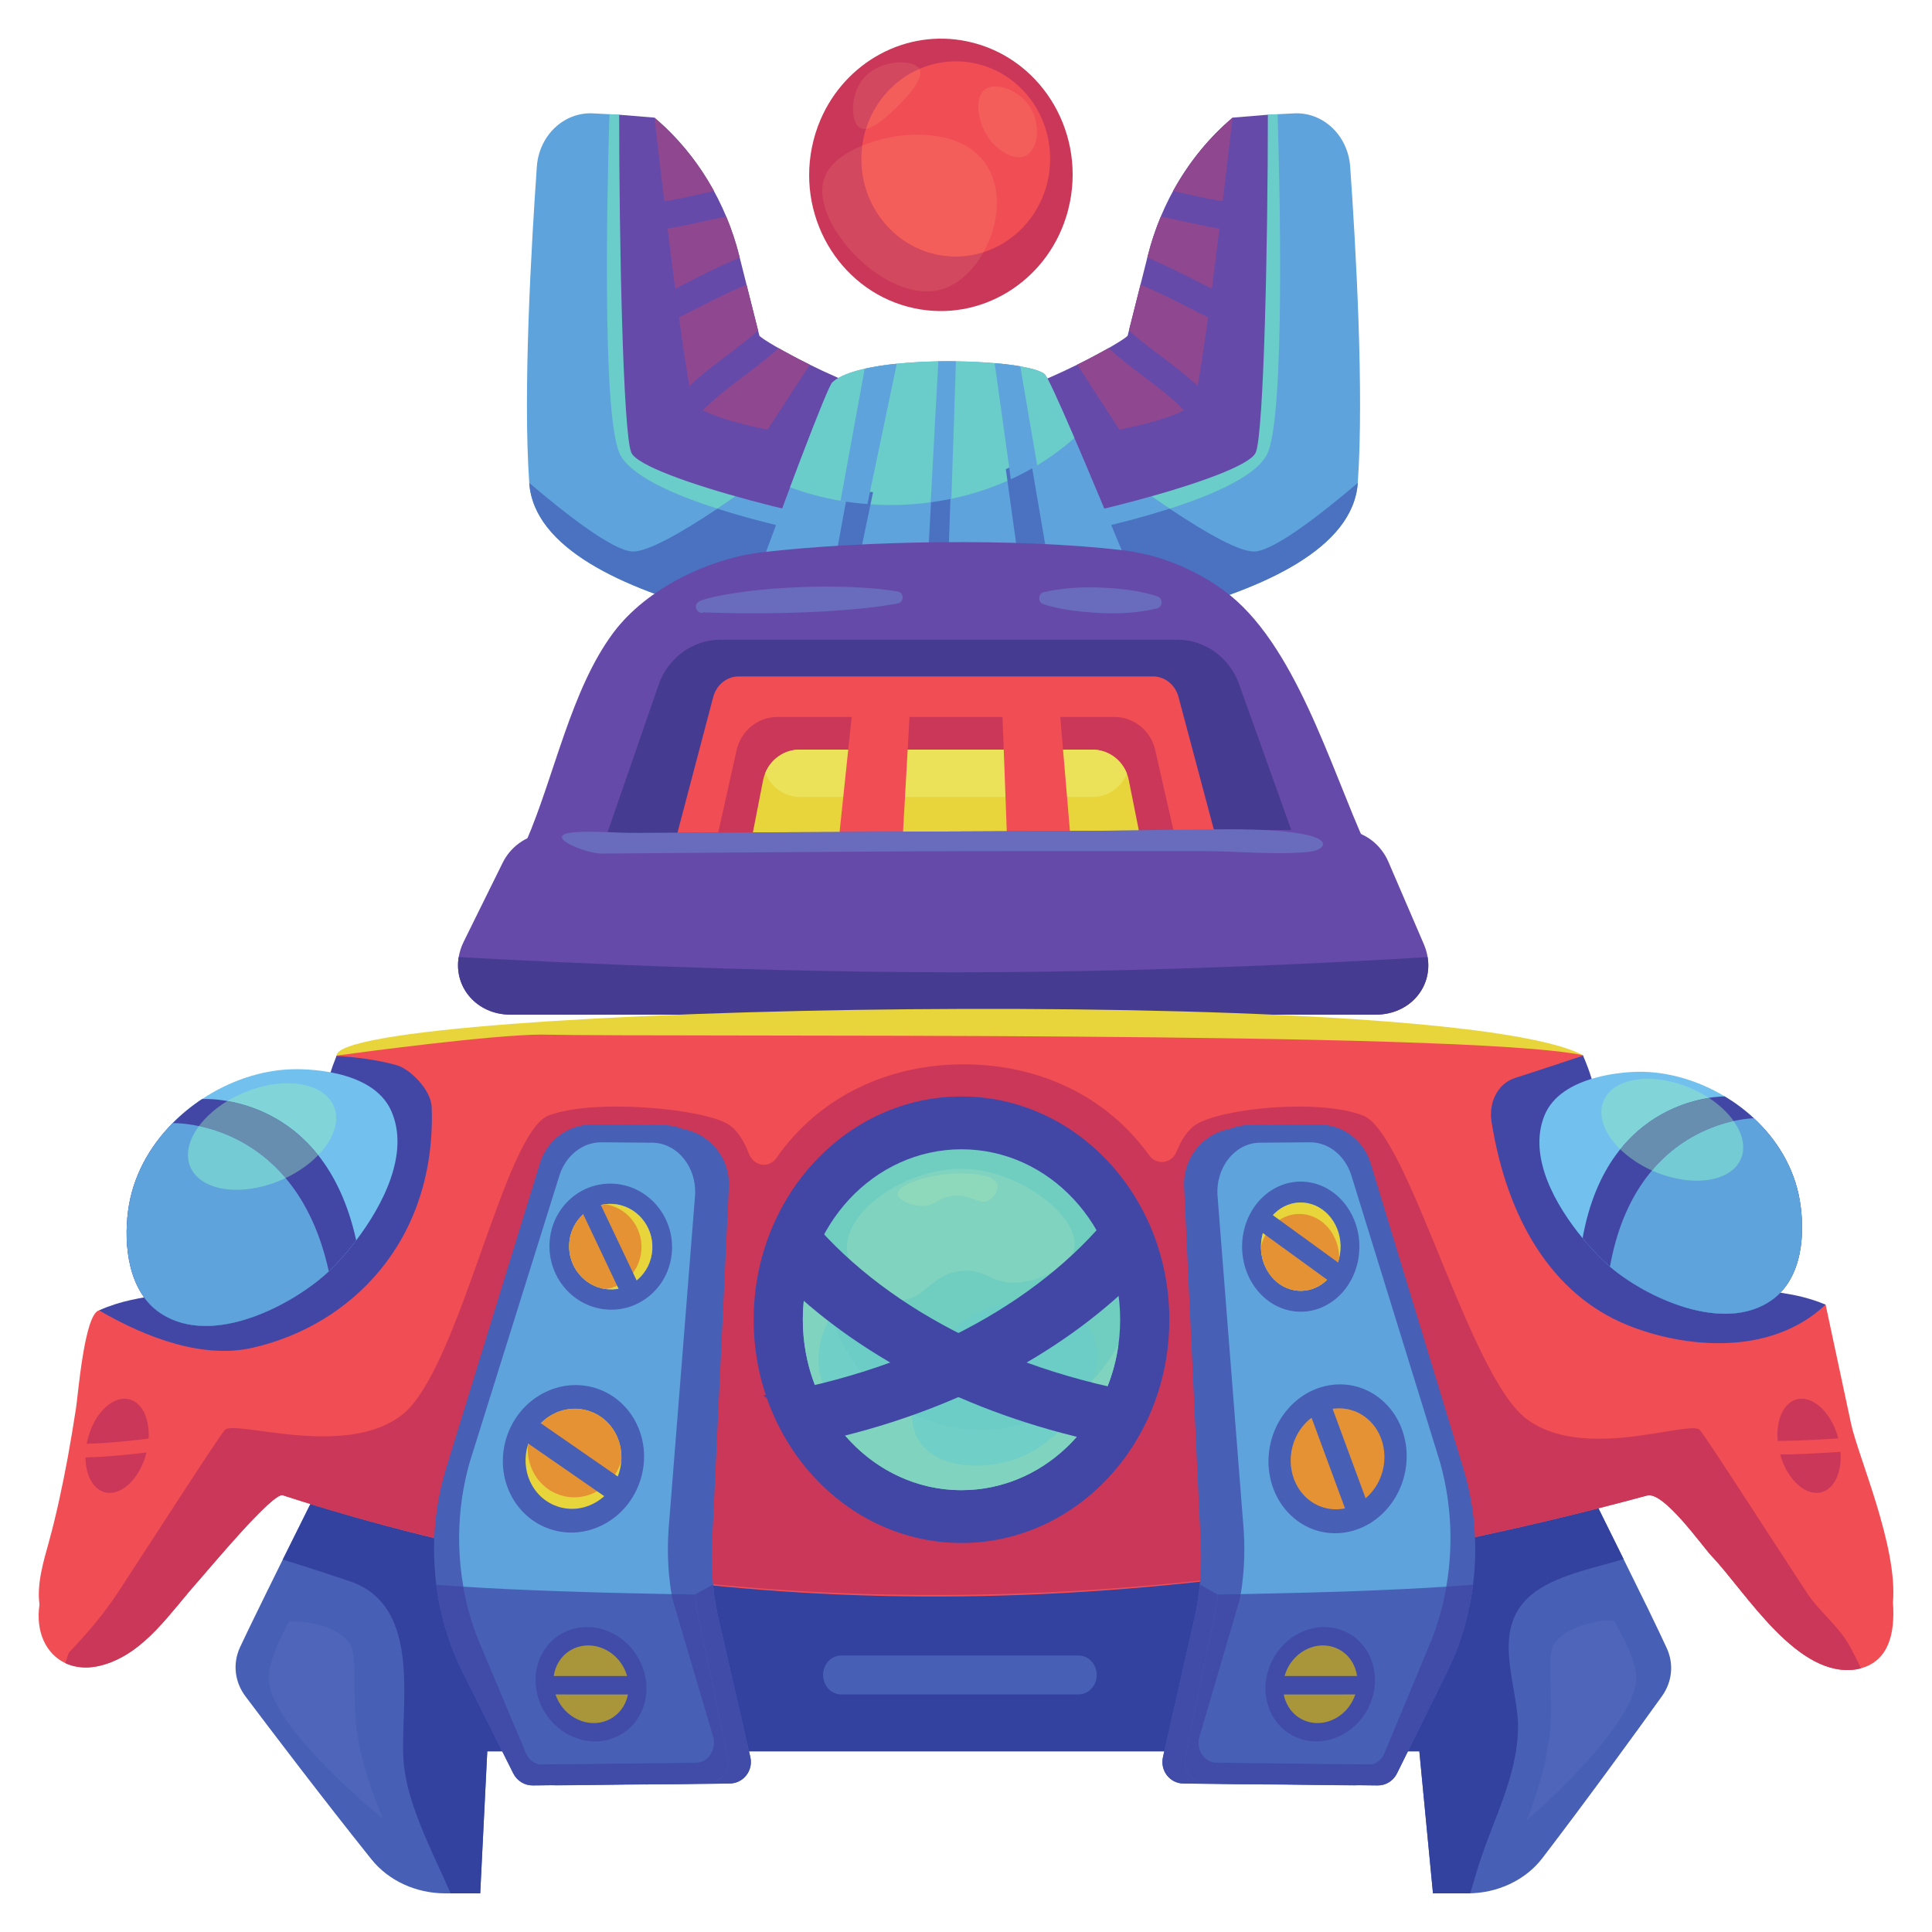 <?xml version="1.0" encoding="UTF-8" standalone="no"?>
<!-- Created with Inkscape (http://www.inkscape.org/) -->

<svg
   width="100"
   height="100"
   viewBox="0 0 100 100"
   version="1.1"
   id="svg809"
   inkscape:version="1.2.1 (9c6d41e410, 2022-07-14)"
   sodipodi:docname="ufo.svg"
   xmlns:inkscape="http://www.inkscape.org/namespaces/inkscape"
   xmlns:sodipodi="http://sodipodi.sourceforge.net/DTD/sodipodi-0.dtd"
   xmlns="http://www.w3.org/2000/svg"
   xmlns:svg="http://www.w3.org/2000/svg">
  <sodipodi:namedview
     id="namedview811"
     pagecolor="#505050"
     bordercolor="#ffffff"
     borderopacity="1"
     inkscape:showpageshadow="0"
     inkscape:pageopacity="0"
     inkscape:pagecheckerboard="1"
     inkscape:deskcolor="#505050"
     inkscape:document-units="mm"
     showgrid="false"
     inkscape:zoom="2.9825758"
     inkscape:cx="1.005842"
     inkscape:cy="77.785116"
     inkscape:window-width="1920"
     inkscape:window-height="1017"
     inkscape:window-x="-8"
     inkscape:window-y="-8"
     inkscape:window-maximized="1"
     inkscape:current-layer="layer1" />
  <defs
     id="defs806" />
  <g
     inkscape:label="Warstwa 1"
     inkscape:groupmode="layer"
     id="layer1">
    <path
       id="path16"
       style="fill:#5fa3dd;fill-opacity:1;fill-rule:nonzero;stroke:none;stroke-width:0.047"
       d="m 50.447,20.651 v 12.699 c 1.215,-0.014 19.348,-1.587 19.83,-8.344 l 0.001,-0.011 C 70.609,20.322 70.175,12.745 69.885,8.624 69.771,7.012 68.485,5.792 66.983,5.868 l -0.856,0.044 -0.502,0.026 c 0,0 -4.436,6.636 -5.166,9.683 -0.251,1.044 -2.024,2.808 -2.024,2.81 -0.071,0.112 -0.781,0.42 -1.773,0.774 -1.873,0.666 -4.747,1.489 -6.215,1.446" />
    <path
       id="path18"
       style="fill:#6acdc9;fill-opacity:1;fill-rule:nonzero;stroke:none;stroke-width:0.047"
       d="m 55.809,22.904 c 1.053,0.81 2.923,2.218 4.731,3.424 2.344,-0.75 4.606,-1.752 5.086,-2.911 0.892,-2.156 0.616,-13.782 0.502,-17.505 l -0.502,0.026 c 0,0 -4.436,6.636 -5.166,9.683 -0.251,1.044 -2.024,2.808 -2.024,2.81 -0.071,0.112 -0.781,0.42 -1.773,0.774 l -0.853,3.698" />
    <path
       id="path20"
       style="fill:#5fa3dd;fill-opacity:1;fill-rule:nonzero;stroke:none;stroke-width:0.047"
       d="m 54.679,27.794 c 0,0 2.992,-0.545 5.86,-1.466 -1.808,-1.206 -3.678,-2.614 -4.731,-3.424 l -1.129,4.89" />
    <path
       id="path22"
       style="fill:#4a72c1;fill-opacity:1;fill-rule:nonzero;stroke:none;stroke-width:0.047"
       d="m 50.447,23.587 v 9.764 c 1.215,-0.014 19.348,-1.587 19.83,-8.344 l 0.001,-0.011 c -1.953,1.662 -4.297,3.473 -5.313,3.548 -0.77,0.056 -2.565,-0.973 -4.427,-2.216 -2.867,0.921 -5.86,1.466 -5.86,1.466 l 1.129,-4.89 c -0.532,-0.409 -0.855,-0.665 -0.855,-0.665 l -4.507,1.348" />
    <path
       id="path24"
       style="fill:#664aa9;fill-opacity:1;fill-rule:nonzero;stroke:none;stroke-width:0.047"
       d="m 50.447,20.652 v 3.947 c 0.199,0.612 0.399,2.784 0.696,2.784 2.577,0 13.305,-2.634 13.856,-3.965 0.421,-1.017 0.625,-10.906 0.625,-17.48 l -1.827,0.151 -0.134,0.117 c -2.068,1.803 -3.556,4.26 -4.252,7.022 -0.524,2.079 -1.044,4.142 -1.044,4.144 -0.091,0.142 -1.202,0.807 -2.609,1.503 -1.787,0.884 -4.054,1.815 -5.311,1.778" />
    <path
       id="path26"
       style="fill:#4f2344;fill-opacity:1;fill-rule:nonzero;stroke:none;stroke-width:0.047"
       d="m 59.384,13.337 v 0 l 0.028,-0.11 c -0.009,0.037 -0.019,0.073 -0.028,0.11 m 0.028,-0.11 c 0.04,-0.16 0.083,-0.32 0.129,-0.478 -0.046,0.158 -0.089,0.318 -0.129,0.478 m 0.131,-0.483 c 9.13e-4,-0.003 0.001,-0.005 0.003,-0.007 -4.5e-4,0.003 -0.001,0.005 -0.003,0.007 m 0.005,-0.017 c 4.62e-4,-9.6e-4 9.13e-4,-0.002 9.13e-4,-0.003 0,9.6e-4 -4.51e-4,0.002 -9.13e-4,0.003" />
    <path
       id="path28"
       style="fill:#8f488f;fill-opacity:1;fill-rule:nonzero;stroke:none;stroke-width:0.047"
       d="m 62.724,14.943 c -1.105,-0.562 -2.203,-1.142 -3.34,-1.606 0.009,-0.037 0.019,-0.073 0.028,-0.11 v 0 0 c 0.04,-0.16 0.083,-0.32 0.129,-0.478 4.5e-4,-0.002 9e-4,-0.004 0.001,-0.005 9.13e-4,-0.003 0.001,-0.005 0.003,-0.007 9e-4,-0.004 0.001,-0.006 0.003,-0.01 4.63e-4,-9.6e-4 9.13e-4,-0.002 9.13e-4,-0.003 0.151,-0.518 0.33,-1.024 0.536,-1.516 1.01,0.193 2.016,0.465 3.032,0.623 -0.131,1.068 -0.263,2.122 -0.392,3.112" />
    <path
       id="path30"
       style="fill:#4f2344;fill-opacity:1;fill-rule:nonzero;stroke:none;stroke-width:0.047"
       d="m 63.608,6.254 c 4.5e-4,-4.877e-4 4.5e-4,-4.877e-4 9.13e-4,-9.6e-4 -4.63e-4,4.867e-4 -4.63e-4,4.867e-4 -9.13e-4,9.6e-4 m 0.013,-0.011 c 9e-4,-9.6e-4 0.001,-0.002 0.003,-0.003 -9e-4,9.6e-4 -0.001,0.002 -0.003,0.003 m 0.014,-0.012 c 9.13e-4,-9.6e-4 0.001,-0.002 0.003,-0.003 -9.13e-4,4.877e-4 -0.001,0.002 -0.003,0.003 m 0.013,-0.012 c 0.001,-9.6e-4 0.003,-0.002 0.004,-0.003 -0.001,9.6e-4 -0.003,0.002 -0.004,0.003" />
    <path
       id="path32"
       style="fill:#8f488f;fill-opacity:1;fill-rule:nonzero;stroke:none;stroke-width:0.047"
       d="m 63.288,10.414 c -0.86,-0.126 -1.714,-0.346 -2.568,-0.529 0.752,-1.375 1.726,-2.607 2.887,-3.631 4.5e-4,-4.877e-4 4.5e-4,-4.877e-4 9.13e-4,-9.6e-4 0.004,-0.003 0.008,-0.007 0.012,-0.01 9e-4,-9.6e-4 0.001,-0.002 0.003,-0.003 0.004,-0.003 0.008,-0.006 0.01,-0.009 9.13e-4,-9.6e-4 0.001,-0.002 0.003,-0.003 0.003,-0.003 0.006,-0.006 0.01,-0.009 0.001,-9.6e-4 0.003,-0.002 0.004,-0.003 0.005,-0.004 0.009,-0.008 0.013,-0.011 l 0.134,-0.117 c -0.154,1.335 -0.328,2.822 -0.509,4.325" />
    <path
       id="path34"
       style="fill:#4f2344;fill-opacity:1;fill-rule:nonzero;stroke:none;stroke-width:0.047"
       d="m 58.562,16.598 c 0.086,-0.34 0.195,-0.773 0.317,-1.259 -0.123,0.486 -0.232,0.919 -0.317,1.259" />
    <path
       id="path36"
       style="fill:#8f488f;fill-opacity:1;fill-rule:nonzero;stroke:none;stroke-width:0.047"
       d="m 61.987,19.976 c -1.106,-1.054 -2.418,-1.848 -3.552,-2.873 0.032,-0.129 0.075,-0.3 0.127,-0.505 0.086,-0.34 0.195,-0.773 0.317,-1.259 0.048,-0.194 0.1,-0.397 0.152,-0.606 1.189,0.492 2.332,1.112 3.495,1.693 -0.205,1.505 -0.392,2.765 -0.54,3.549" />
    <path
       id="path38"
       style="fill:#4f2344;fill-opacity:1;fill-rule:nonzero;stroke:none;stroke-width:0.047"
       d="m 55.758,18.874 c 0.004,-0.002 0.008,-0.004 0.01,-0.005 -0.004,0.002 -0.008,0.004 -0.01,0.005 m 0.51,-0.257 c 0.003,-0.002 0.005,-0.003 0.008,-0.004 -0.003,0.002 -0.005,0.003 -0.008,0.004 m 0.01,-0.005 c 0.004,-0.002 0.008,-0.004 0.012,-0.006 -0.004,0.002 -0.008,0.004 -0.012,0.006 m 0.013,-0.006 c 0.405,-0.209 0.774,-0.409 1.084,-0.587 v 0 c -0.311,0.177 -0.679,0.377 -1.084,0.587" />
    <path
       id="path40"
       style="fill:#8f488f;fill-opacity:1;fill-rule:nonzero;stroke:none;stroke-width:0.047"
       d="m 57.942,22.239 -2.183,-3.365 v 0 c 0.004,-0.002 0.008,-0.004 0.01,-0.005 0.171,-0.085 0.338,-0.169 0.499,-0.252 0.003,-0.002 0.005,-0.003 0.008,-0.004 9.12e-4,-4.87e-4 0.001,-9.6e-4 0.003,-0.002 0.004,-0.002 0.008,-0.004 0.012,-0.006 4.51e-4,-4.88e-4 9.13e-4,-4.88e-4 0.001,-4.88e-4 0.405,-0.209 0.774,-0.409 1.084,-0.586 1.242,1.152 2.72,2.002 3.907,3.213 -0.671,0.368 -1.904,0.712 -3.341,1.007" />
    <path
       id="path42"
       style="fill:#5fa3dd;fill-opacity:1;fill-rule:nonzero;stroke:none;stroke-width:0.047"
       d="m 47.225,20.651 v 12.699 c -1.215,-0.014 -19.348,-1.587 -19.83,-8.344 l -0.001,-0.011 C 27.063,20.322 27.497,12.745 27.787,8.624 27.901,7.012 29.187,5.792 30.689,5.868 l 0.856,0.044 0.502,0.026 c 0,0 4.436,6.636 5.166,9.683 0.251,1.044 2.024,2.808 2.024,2.81 0.071,0.112 0.781,0.42 1.773,0.774 1.873,0.666 4.747,1.489 6.215,1.446" />
    <path
       id="path44"
       style="fill:#6acdc9;fill-opacity:1;fill-rule:nonzero;stroke:none;stroke-width:0.047"
       d="m 41.864,22.904 c -1.053,0.81 -2.923,2.218 -4.731,3.424 C 34.789,25.578 32.527,24.575 32.047,23.417 31.155,21.261 31.431,9.635 31.545,5.912 l 0.502,0.026 c 0,0 4.436,6.636 5.166,9.683 0.251,1.044 2.024,2.808 2.024,2.81 0.071,0.112 0.781,0.42 1.773,0.774 l 0.853,3.698" />
    <path
       id="path46"
       style="fill:#5fa3dd;fill-opacity:1;fill-rule:nonzero;stroke:none;stroke-width:0.047"
       d="m 42.993,27.794 c 0,0 -2.992,-0.545 -5.86,-1.466 1.808,-1.206 3.678,-2.614 4.731,-3.424 l 1.129,4.89" />
    <path
       id="path48"
       style="fill:#4a72c1;fill-opacity:1;fill-rule:nonzero;stroke:none;stroke-width:0.047"
       d="m 47.225,23.587 v 9.764 c -1.215,-0.014 -19.348,-1.587 -19.83,-8.344 l -0.001,-0.011 c 1.953,1.662 4.297,3.473 5.313,3.548 0.77,0.056 2.565,-0.973 4.427,-2.216 2.868,0.921 5.86,1.466 5.86,1.466 l -1.129,-4.89 c 0.532,-0.409 0.855,-0.665 0.855,-0.665 l 4.507,1.348" />
    <path
       id="path50"
       style="fill:#664aa9;fill-opacity:1;fill-rule:nonzero;stroke:none;stroke-width:0.047"
       d="m 47.225,20.652 v 3.947 c -0.199,0.612 -0.4,2.784 -0.697,2.784 -2.577,0 -13.305,-2.634 -13.856,-3.965 C 32.252,22.4 32.048,12.511 32.048,5.938 l 1.827,0.151 0.134,0.117 c 2.068,1.803 3.556,4.26 4.252,7.022 0.524,2.079 1.044,4.142 1.044,4.144 0.091,0.142 1.202,0.807 2.609,1.503 1.787,0.884 4.055,1.815 5.311,1.778" />
    <path
       id="path52"
       style="fill:#4f2344;fill-opacity:1;fill-rule:nonzero;stroke:none;stroke-width:0.047"
       d="m 38.288,13.337 c -0.009,-0.037 -0.019,-0.073 -0.028,-0.11 l 0.028,0.11 v 0 m -0.028,-0.11 C 38.206,13.007 38.145,12.79 38.079,12.573 c 0.065,0.216 0.126,0.434 0.181,0.654 m -0.183,-0.659 c -8.99e-4,-0.002 -0.001,-0.004 -0.003,-0.006 9e-4,0.002 0.001,0.004 0.003,0.006 m -0.005,-0.018 c 0,-4.88e-4 0,-4.88e-4 0,-4.88e-4 0,0 0,0 0,4.88e-4" />
    <path
       id="path54"
       style="fill:#8f488f;fill-opacity:1;fill-rule:nonzero;stroke:none;stroke-width:0.047"
       d="m 34.948,14.943 c -0.128,-0.99 -0.261,-2.044 -0.392,-3.112 1.017,-0.157 2.022,-0.43 3.032,-0.623 0.183,0.436 0.344,0.885 0.484,1.342 0,0 0,0 0,4.88e-4 8.99e-4,0.004 0.003,0.007 0.003,0.011 9e-4,0.002 0.001,0.004 0.003,0.006 4.62e-4,0.002 9.13e-4,0.004 0.001,0.005 0.065,0.216 0.126,0.434 0.181,0.654 v 0 c 0.009,0.037 0.019,0.073 0.028,0.11 -1.137,0.464 -2.235,1.044 -3.34,1.606" />
    <path
       id="path56"
       style="fill:#4f2344;fill-opacity:1;fill-rule:nonzero;stroke:none;stroke-width:0.047"
       d="m 34.092,6.279 c -9.12e-4,-4.867e-4 -9.12e-4,-4.867e-4 -0.001,-0.002 4.5e-4,4.877e-4 9.01e-4,9.6e-4 0.001,0.002 m -0.013,-0.011 c -0.001,-0.002 -0.003,-0.003 -0.005,-0.004 0.001,0.002 0.003,0.003 0.005,0.004 m -0.013,-0.012 c -0.001,-0.002 -0.004,-0.003 -0.005,-0.005 0.001,0.002 0.004,0.003 0.005,0.005 m -0.013,-0.011 c -0.001,-0.002 -0.004,-0.003 -0.006,-0.005 0.001,0.002 0.004,0.003 0.006,0.005 m -0.014,-0.012 c -0.001,-0.002 -0.004,-0.003 -0.005,-0.005 0.001,0.002 0.004,0.003 0.005,0.005 m -0.013,-0.012 c -0.001,-0.002 -0.004,-0.003 -0.005,-0.004 0.001,0.002 0.004,0.003 0.005,0.004" />
    <path
       id="path58"
       style="fill:#8f488f;fill-opacity:1;fill-rule:nonzero;stroke:none;stroke-width:0.047"
       d="M 34.384,10.414 C 34.203,8.911 34.029,7.424 33.875,6.089 l 0.134,0.117 c 0.004,0.003 0.009,0.007 0.013,0.011 0.001,0.002 0.004,0.003 0.005,0.004 0.003,0.003 0.005,0.004 0.008,0.007 0.001,0.002 0.004,0.003 0.005,0.005 0.003,0.003 0.005,0.004 0.008,0.007 0.001,0.002 0.004,0.003 0.006,0.005 0.003,0.002 0.005,0.004 0.008,0.006 0.001,0.002 0.004,0.003 0.005,0.005 0.003,0.003 0.006,0.005 0.009,0.007 0.001,0.002 0.003,0.003 0.005,0.004 0.004,0.003 0.008,0.006 0.012,0.01 4.49e-4,9.6e-4 4.49e-4,9.6e-4 0.001,0.002 1.149,1.019 2.114,2.242 2.86,3.606 -0.853,0.182 -1.708,0.402 -2.568,0.529" />
    <path
       id="path60"
       style="fill:#4f2344;fill-opacity:1;fill-rule:nonzero;stroke:none;stroke-width:0.047"
       d="m 38.97,16.04 c -0.03,-0.119 -0.062,-0.245 -0.094,-0.374 0.033,0.13 0.064,0.255 0.094,0.374" />
    <path
       id="path62"
       style="fill:#8f488f;fill-opacity:1;fill-rule:nonzero;stroke:none;stroke-width:0.047"
       d="m 35.685,19.976 c -0.148,-0.785 -0.335,-2.045 -0.54,-3.549 1.164,-0.581 2.307,-1.201 3.495,-1.693 0.083,0.329 0.162,0.643 0.235,0.932 0.033,0.13 0.064,0.255 0.094,0.374 0.116,0.459 0.209,0.831 0.268,1.063 -1.134,1.024 -2.446,1.819 -3.552,2.873" />
    <path
       id="path64"
       style="fill:#4f2344;fill-opacity:1;fill-rule:nonzero;stroke:none;stroke-width:0.047"
       d="m 41.914,18.874 c -0.003,-0.002 -0.006,-0.004 -0.01,-0.005 0.003,0.002 0.006,0.003 0.01,0.005 m -0.58,-0.293 c -9.13e-4,-9.6e-4 -0.001,-0.002 -0.003,-0.002 9.13e-4,4.88e-4 0.001,9.6e-4 0.003,0.002 m -0.008,-0.004 c -0.384,-0.199 -0.733,-0.389 -1.029,-0.557 0,-4.87e-4 0,-4.87e-4 0,-4.87e-4 0.297,0.169 0.646,0.36 1.029,0.558" />
    <path
       id="path66"
       style="fill:#8f488f;fill-opacity:1;fill-rule:nonzero;stroke:none;stroke-width:0.047"
       d="m 39.73,22.239 c -1.437,-0.295 -2.67,-0.639 -3.341,-1.007 1.187,-1.211 2.665,-2.061 3.907,-3.213 0.297,0.169 0.646,0.359 1.029,0.558 0.001,9.6e-4 0.003,0.002 0.005,0.003 9.13e-4,4.87e-4 0.001,9.6e-4 0.003,0.002 0.183,0.095 0.374,0.191 0.57,0.288 0.003,0.002 0.006,0.003 0.01,0.005 v 0 l -2.183,3.365" />
    <path
       id="path68"
       style="fill:#475fb5;fill-opacity:1;fill-rule:nonzero;stroke:none;stroke-width:0.047"
       d="m 86.268,85.302 c 0.38,0.82 0.287,1.752 -0.249,2.498 -1.284,1.786 -3.826,5.294 -6.183,8.373 C 78.961,97.317 77.513,98 75.962,98 H 74.171 L 73.612,92.184 73.466,90.647 H 42.258 c -0.595,0 -17.037,0 -17.037,0 L 25.14,92.271 24.855,98 h -1.807 c -1.512,0 -2.932,-0.653 -3.817,-1.755 -2.478,-3.093 -5.166,-6.634 -6.523,-8.437 -0.567,-0.754 -0.673,-1.709 -0.283,-2.549 0.107,-0.23 0.228,-0.485 0.36,-0.758 0.078,-0.166 0.165,-0.337 0.251,-0.52 0.53,-1.088 1.063,-2.174 1.6,-3.258 0.974,-1.973 1.961,-3.939 2.958,-5.902 1.934,-3.824 3.898,-7.637 5.861,-11.452 0.494,-0.962 3.994,-9.504 4.963,-9.504 0.188,0 41.844,0 41.844,0 3.738,6.88 7.357,13.951 10.852,20.951 0.984,1.968 1.958,3.932 2.922,5.884 0.386,0.784 0.77,1.566 1.154,2.345 0.037,0.075 0.073,0.147 0.11,0.22 0.026,0.058 0.052,0.113 0.078,0.166 0.354,0.726 0.654,1.362 0.89,1.871" />
    <path
       id="path70"
       style="fill:#33419f;fill-opacity:1;fill-rule:nonzero;stroke:none;stroke-width:0.047"
       d="M 81.115,74.816 55.043,75.961 H 43.555 l -25.96,-1.139 c -0.997,1.963 -1.984,3.929 -2.957,5.902 1.167,0.359 2.325,0.734 3.478,1.126 3.877,1.318 2.528,6.744 2.783,9.431 0.205,2.161 1.437,4.47 2.427,6.72 h 1.53 c 0.169,-3.41 0.365,-7.342 0.365,-7.353 0.047,0 16.442,0 17.036,0 l 0.321,-4.8e-4 13.44,4.8e-4 h 17.447 l 0.039,0.411 0.108,1.126 L 74.171,98 h 1.929 c 0.114,-0.386 0.229,-0.771 0.343,-1.157 0.724,-2.441 2.08,-4.782 2.129,-7.352 0.043,-2.233 -1.477,-5.109 0.669,-6.925 1.219,-1.031 3.261,-1.395 4.797,-1.866 -0.964,-1.952 -1.937,-3.916 -2.922,-5.884" />
    <path
       id="path72"
       style="fill:#4f65b9;fill-opacity:1;fill-rule:nonzero;stroke:none;stroke-width:0.047"
       d="m 19.836,94.149 c 0,0 -5.928,-4.756 -5.927,-7.307 1.81e-4,-1.086 1.055,-2.917 1.055,-2.917 0,0 2.168,-0.118 3.128,1.123 0.46,0.594 0.096,2.704 0.408,4.742 0.34,2.221 1.336,4.358 1.336,4.358" />
    <path
       id="path74"
       style="fill:#4f65b9;fill-opacity:1;fill-rule:nonzero;stroke:none;stroke-width:0.047"
       d="m 79.014,94.229 c 0,0 5.762,-4.918 5.673,-7.467 -0.038,-1.085 -1.155,-2.886 -1.155,-2.886 0,0 -2.171,-0.058 -3.089,1.21 -0.439,0.606 -0.003,2.705 -0.244,4.751 -0.263,2.23 -1.185,4.393 -1.185,4.393" />
    <path
       id="path76"
       style="fill:#cb3759;fill-opacity:1;fill-rule:nonzero;stroke:none;stroke-width:0.047"
       d="m 55.38,10.46 c -0.054,0.269 -0.121,0.533 -0.204,0.79 -1.065,3.356 -4.419,5.431 -7.848,4.707 -3.688,-0.778 -6.064,-4.503 -5.306,-8.317 0.102,-0.51 0.254,-0.997 0.452,-1.455 1.275,-2.961 4.406,-4.716 7.6,-4.041 3.689,0.778 6.064,4.501 5.306,8.316" />
    <path
       id="path78"
       style="fill:#f14d54;fill-opacity:1;fill-rule:nonzero;stroke:none;stroke-width:0.047"
       d="m 54.355,8.129 c 0.048,2.788 -2.1,5.094 -4.798,5.148 -1.341,0.027 -2.567,-0.507 -3.464,-1.397 -0.909,-0.895 -1.484,-2.154 -1.508,-3.556 -0.019,-1.058 0.279,-2.044 0.802,-2.866 0.857,-1.347 2.321,-2.249 3.996,-2.282 2.698,-0.054 4.924,2.164 4.972,4.953" />
    <path
       id="path80"
       style="fill:#5fa3dd;fill-opacity:1;fill-rule:nonzero;stroke:none;stroke-width:0.047"
       d="m 60.136,33.497 c 0,0 -2.018,0.025 -4.84,0.051 -0.557,0.006 -1.145,0.011 -1.756,0.02 -1.435,0.011 -2.994,0.022 -4.556,0.034 -0.408,0 -0.817,0.003 -1.223,0.006 -1.552,0.008 -3.074,0.011 -4.443,0.011 -0.422,0 -0.83,0 -1.22,-0.003 -2.262,-0.008 -3.917,-0.037 -4.265,-0.099 0.234,-0.641 0.462,-1.265 0.687,-1.878 0.888,-2.425 1.695,-4.607 2.374,-6.419 0.201,-0.535 0.392,-1.037 0.57,-1.504 0.899,-2.353 1.485,-3.798 1.621,-3.929 0.323,-0.302 0.917,-0.532 1.671,-0.701 0.496,-0.114 1.058,-0.199 1.661,-0.259 0.687,-0.071 1.419,-0.111 2.151,-0.125 0.305,-0.006 0.61,-0.006 0.912,0 0.706,0.008 1.387,0.043 2.002,0.094 0.493,0.043 0.941,0.097 1.326,0.165 0.626,0.109 1.079,0.245 1.262,0.402 0.127,0.108 0.684,1.316 1.541,3.305 0.173,0.396 0.356,0.826 0.549,1.282 0.822,1.932 1.841,4.376 2.984,7.141 0.321,0.78 0.653,1.584 0.992,2.407" />
    <path
       id="path82"
       style="fill:#6acdc9;fill-opacity:1;fill-rule:nonzero;stroke:none;stroke-width:0.047"
       d="m 55.612,22.668 c -0.589,0.524 -1.233,1 -1.928,1.419 -0.435,0.262 -0.891,0.504 -1.363,0.721 -0.96,0.439 -1.992,0.781 -3.077,1.009 -0.353,0.074 -0.708,0.134 -1.072,0.182 -0.673,0.092 -1.366,0.14 -2.069,0.14 -0.406,0 -0.809,-0.017 -1.207,-0.048 -0.472,-0.034 -0.936,-0.094 -1.39,-0.171 -0.91,-0.157 -1.782,-0.39 -2.612,-0.698 0.201,-0.535 0.392,-1.037 0.57,-1.504 0.899,-2.353 1.485,-3.798 1.621,-3.929 0.323,-0.302 0.917,-0.532 1.671,-0.701 0.496,-0.114 1.058,-0.199 1.661,-0.259 0.687,-0.071 1.419,-0.111 2.151,-0.125 0.305,-0.006 0.61,-0.006 0.912,0 0.706,0.008 1.387,0.043 2.002,0.094 0.493,0.043 0.941,0.097 1.326,0.165 0.626,0.109 1.079,0.245 1.262,0.402 0.127,0.108 0.684,1.316 1.541,3.305" />
    <path
       id="path84"
       style="fill:#f35e5b;fill-opacity:1;fill-rule:nonzero;stroke:none;stroke-width:0.047"
       d="m 52.735,8.139 c -0.509,0 -1.069,-0.41 -1.385,-0.767 -0.708,-0.8 -0.978,-2.234 -0.396,-2.721 0.149,-0.125 0.349,-0.183 0.572,-0.183 0.648,0 1.496,0.49 1.884,1.24 0.429,0.829 0.339,2.053 -0.336,2.36 -0.107,0.049 -0.222,0.071 -0.339,0.071" />
    <path
       id="path86"
       style="fill:#d2495f;fill-opacity:1;fill-rule:nonzero;stroke:none;stroke-width:0.047"
       d="m 47.971,15.082 c -2.719,0 -5.879,-3.61 -5.354,-5.699 0.236,-0.938 1.201,-1.515 2.013,-1.846 -0.034,0.257 -0.05,0.52 -0.045,0.787 0.024,1.402 0.599,2.661 1.508,3.556 0.875,0.869 2.064,1.398 3.367,1.398 0.032,0 0.064,-4.87e-4 0.097,-9.6e-4 0.469,-0.009 0.921,-0.087 1.349,-0.223 -0.484,0.865 -1.181,1.56 -1.961,1.855 -0.313,0.118 -0.64,0.173 -0.974,0.173" />
    <path
       id="path88"
       style="fill:#f35e5b;fill-opacity:1;fill-rule:nonzero;stroke:none;stroke-width:0.047"
       d="m 49.46,13.278 c -1.303,0 -2.492,-0.529 -3.367,-1.398 -0.909,-0.895 -1.484,-2.154 -1.508,-3.556 -0.005,-0.267 0.01,-0.53 0.045,-0.787 0.502,-0.205 0.945,-0.315 1.12,-0.359 0.462,-0.115 1.083,-0.208 1.75,-0.208 1.336,0 2.854,0.373 3.628,1.686 0.767,1.3 0.53,3.054 -0.223,4.398 -0.427,0.136 -0.879,0.214 -1.349,0.223 -0.032,4.87e-4 -0.064,9.6e-4 -0.097,9.6e-4" />
    <path
       id="path90"
       style="fill:#d2495f;fill-opacity:1;fill-rule:nonzero;stroke:none;stroke-width:0.047"
       d="m 44.733,6.671 c -0.077,0 -0.148,-0.016 -0.213,-0.052 -0.49,-0.269 -0.521,-1.638 0.097,-2.465 0.487,-0.653 1.346,-0.926 2.022,-0.926 0.454,0 0.826,0.123 0.949,0.337 -0.905,0.392 -1.671,1.056 -2.202,1.892 -0.236,0.371 -0.426,0.777 -0.562,1.207 -0.031,0.004 -0.062,0.007 -0.092,0.007" />
    <path
       id="path92"
       style="fill:#f35e5b;fill-opacity:1;fill-rule:nonzero;stroke:none;stroke-width:0.047"
       d="m 44.825,6.665 c 0.136,-0.43 0.326,-0.835 0.562,-1.207 0.532,-0.836 1.298,-1.5 2.202,-1.892 0.001,0.003 0.004,0.006 0.005,0.01 0.294,0.552 -0.996,1.793 -1.237,2.025 -0.356,0.342 -1.03,0.99 -1.533,1.064" />
    <path
       id="path94"
       style="fill:#4a72c1;fill-opacity:1;fill-rule:nonzero;stroke:none;stroke-width:0.047"
       d="m 45.191,25.472 -1.46,6.969 c -0.39,0 -0.768,0 -1.129,-0.003 l 1.303,-7.124 c 0.42,0.071 0.849,0.127 1.286,0.158" />
    <path
       id="path96"
       style="fill:#5fa3dd;fill-opacity:1;fill-rule:nonzero;stroke:none;stroke-width:0.047"
       d="m 46.417,18.827 -1.52,7.263 c -0.472,-0.034 -0.936,-0.094 -1.39,-0.171 l 1.249,-6.833 c 0.496,-0.114 1.058,-0.199 1.661,-0.259" />
    <path
       id="path98"
       style="fill:#4a72c1;fill-opacity:1;fill-rule:nonzero;stroke:none;stroke-width:0.047"
       d="m 49.213,25.218 -0.24,7.206 c -0.378,0 -0.756,0.003 -1.131,0.006 l 0.38,-7.043 c 0.336,-0.044 0.665,-0.1 0.991,-0.169" />
    <path
       id="path100"
       style="fill:#5fa3dd;fill-opacity:1;fill-rule:nonzero;stroke:none;stroke-width:0.047"
       d="m 49.48,18.701 -0.236,7.115 c -0.353,0.074 -0.708,0.134 -1.072,0.182 l 0.395,-7.296 c 0.305,-0.006 0.61,-0.006 0.912,0" />
    <path
       id="path102"
       style="fill:#4a72c1;fill-opacity:1;fill-rule:nonzero;stroke:none;stroke-width:0.047"
       d="m 54.814,32.375 c -0.515,0.006 -1.06,0.01 -1.625,0.018 l -1.129,-8.108 c 0.437,-0.2 0.859,-0.424 1.262,-0.667 l 1.492,8.756" />
    <path
       id="path104"
       style="fill:#5fa3dd;fill-opacity:1;fill-rule:nonzero;stroke:none;stroke-width:0.047"
       d="m 53.684,24.086 c -0.435,0.262 -0.891,0.504 -1.363,0.721 l -0.838,-6.012 c 0.493,0.043 0.941,0.097 1.326,0.165 l 0.875,5.126" />
    <path
       id="path106"
       style="fill:#664aa9;fill-opacity:1;fill-rule:nonzero;stroke:none;stroke-width:0.047"
       d="M 70.719,43.794 27.229,43.558 c 1.471,-3.392 2.318,-7.859 4.516,-10.807 1.731,-2.322 5.004,-3.86 7.722,-4.17 5.331,-0.608 13.179,-0.737 18.597,-0.107 1.89,0.219 3.717,0.945 5.289,2.093 3.667,2.68 5.482,9.09 7.366,13.226" />
    <path
       id="path108"
       style="fill:#453c92;fill-opacity:1;fill-rule:nonzero;stroke:none;stroke-width:0.047"
       d="M 34.095,35.427 30.713,45.199 67.765,45.56 64.128,35.39 C 63.645,34.039 62.358,33.113 60.982,33.113 H 37.257 c -1.39,0 -2.688,0.945 -3.162,2.313" />
    <path
       id="path110"
       style="fill:#f14d54;fill-opacity:1;fill-rule:nonzero;stroke:none;stroke-width:0.047"
       d="m 36.915,36.081 c -0.79,2.992 -1.626,6.167 -2.497,9.479 H 63.526 C 62.646,42.248 61.8,39.072 61,36.077 60.832,35.446 60.295,35.012 59.685,35.012 H 38.232 c -0.612,0 -1.15,0.436 -1.317,1.069" />
    <path
       id="path112"
       style="fill:#cb3759;fill-opacity:1;fill-rule:nonzero;stroke:none;stroke-width:0.047"
       d="M 61.323,45.56 H 36.623 c 0.507,-2.282 1.01,-4.534 1.502,-6.726 0.226,-1.01 1.103,-1.724 2.114,-1.724 h 17.444 c 1.009,0 1.884,0.711 2.113,1.717 0.499,2.197 1.011,4.451 1.527,6.733" />
    <path
       id="path114"
       style="fill:#e8d53b;fill-opacity:1;fill-rule:nonzero;stroke:none;stroke-width:0.047"
       d="M 59.357,45.035 H 38.589 c 0.299,-1.542 0.604,-3.101 0.908,-4.651 0.027,-0.134 0.066,-0.261 0.117,-0.382 0.295,-0.717 0.987,-1.202 1.772,-1.202 h 15.153 c 0.8,0 1.507,0.503 1.791,1.247 0.042,0.105 0.074,0.216 0.096,0.332 0.312,1.553 0.623,3.111 0.93,4.656" />
    <path
       id="path116"
       style="fill:#ebe25a;fill-opacity:1;fill-rule:nonzero;stroke:none;stroke-width:0.047"
       d="m 56.559,41.249 h -15.153 c -0.8,0 -1.507,-0.504 -1.792,-1.247 0.295,-0.717 0.987,-1.202 1.772,-1.202 h 15.153 c 0.8,0 1.507,0.503 1.791,1.247 -0.297,0.717 -0.986,1.202 -1.772,1.202" />
    <path
       id="path118"
       style="fill:#f14d54;fill-opacity:1;fill-rule:nonzero;stroke:none;stroke-width:0.047"
       d="m 47.142,35.927 -0.482,8.575 h -3.355 l 0.902,-8.575 h 2.935" />
    <path
       id="path120"
       style="fill:#f14d54;fill-opacity:1;fill-rule:nonzero;stroke:none;stroke-width:0.047"
       d="m 55.533,44.827 h -3.355 l -0.333,-8.9 h 2.935 l 0.753,8.9" />
    <path
       id="path122"
       style="fill:#664aa9;fill-opacity:1;fill-rule:nonzero;stroke:none;stroke-width:0.047"
       d="M 71.214,52.518 H 26.423 c -1.733,0 -2.943,-1.408 -2.68,-2.982 0.044,-0.269 0.13,-0.538 0.265,-0.809 l 2.005,-4.061 c 0.196,-0.4 0.481,-0.74 0.822,-0.997 0.452,-0.34 1.001,-0.532 1.581,-0.535 l 40.958,-0.188 c 0.609,-0.003 1.183,0.203 1.649,0.567 0.358,0.282 0.653,0.657 0.842,1.099 l 1.829,4.25 c 0.098,0.224 0.162,0.451 0.199,0.672 0.268,1.592 -0.952,2.982 -2.678,2.982" />
    <path
       id="path124"
       style="fill:#696bbc;fill-opacity:1;fill-rule:nonzero;stroke:none;stroke-width:0.047"
       d="m 67.775,44.09 c -1.814,0.179 -3.667,-0.036 -5.511,-0.036 -3.298,0 -6.597,0 -9.895,0 -7.072,0 -14.145,0.077 -21.217,0.127 -0.886,0.007 -3.319,-1.009 -1.269,-1.115 1.024,-0.053 2.045,0.051 3.068,0.046 7.403,-0.034 14.806,-0.068 22.209,-0.101 2.826,0 5.652,-0.088 8.478,-0.088 5.995,0 5.128,1.068 4.137,1.166" />
    <path
       id="path126"
       style="fill:#453c92;fill-opacity:1;fill-rule:nonzero;stroke:none;stroke-width:0.047"
       d="M 71.213,52.519 H 26.422 c -1.733,0 -2.943,-1.408 -2.68,-2.984 0,0 13.267,0.791 25.767,0.791 12.5,0 24.382,-0.791 24.382,-0.791 0.268,1.593 -0.952,2.984 -2.678,2.984" />
    <path
       id="path128"
       style="fill:#e8d53b;fill-opacity:1;fill-rule:nonzero;stroke:none;stroke-width:0.047"
       d="M 81.81,59.454 H 18.049 c -0.046,-2.046 -0.76,-3.87 -0.631,-4.817 0.077,-2.645 57.521,-3.748 64.521,-0.018 0,0 -0.243,2.355 -0.129,4.835" />
    <path
       id="path130"
       style="fill:#f14d54;fill-opacity:1;fill-rule:nonzero;stroke:none;stroke-width:0.047"
       d="m 96.325,86.35 c -0.061,0.018 -0.123,0.032 -0.187,0.046 -3.097,0.546 -5.766,-3.989 -7.555,-5.867 -0.523,-0.563 -2.478,-3.351 -3.328,-3.121 -3.484,0.944 -6.967,1.772 -10.449,2.475 -0.715,0.145 -1.428,0.282 -2.142,0.414 -0.85,0.16 -1.702,0.312 -2.553,0.455 -0.434,0.074 -0.865,0.144 -1.299,0.213 -11.254,1.796 -22.48,2.213 -33.599,0.915 -2.027,-0.238 -4.052,-0.53 -6.071,-0.884 -4.86,-0.849 -9.697,-2.04 -14.506,-3.601 -0.513,-0.166 -3.826,3.828 -4.364,4.433 -1.463,1.635 -2.768,3.717 -4.916,4.342 -0.518,0.153 -1.003,0.176 -1.436,0.088 l -0.008,-9.6e-4 C 3.725,86.22 3.548,86.16 3.383,86.082 2.403,85.623 1.832,84.498 2.044,83.049 1.898,81.99 2.245,80.837 2.523,79.837 2.926,78.376 3.229,76.924 3.507,75.442 3.658,74.604 3.799,73.76 3.931,72.91 4.04,72.246 4.362,68.027 5.126,67.825 6.761,68.51 18.37,67.253 18.048,59.456 c -0.044,-2.047 -0.757,-3.871 -0.631,-4.817 1.183,-0.166 8.118,-1.086 10.597,-1.088 7.01,0.146 47.794,-0.232 53.927,1.07 -0.185,1.16 -0.575,9 1.485,10.201 2.208,1.625 5.109,2.252 5.109,2.252 l 5.959,0.455 c 0.302,1.417 1.019,4.778 1.316,6.157 0.364,1.703 2.42,6.346 2.169,9.247 0.121,1.67 -0.248,3.026 -1.653,3.418" />
    <path
       id="path132"
       style="fill:#cb3759;fill-opacity:1;fill-rule:nonzero;stroke:none;stroke-width:0.047"
       d="m 96.325,86.35 c -0.061,0.018 -0.123,0.032 -0.187,0.046 -3.097,0.546 -5.766,-3.989 -7.555,-5.867 -0.523,-0.563 -2.478,-3.351 -3.328,-3.121 -23.099,6.263 -47.633,7.448 -70.619,-0.014 -0.513,-0.166 -3.826,3.828 -4.364,4.433 -1.463,1.635 -2.768,3.717 -4.916,4.342 -0.518,0.153 -1.003,0.176 -1.436,0.088 l -0.002,-0.025 -0.007,0.023 c -0.188,-0.037 -0.365,-0.097 -0.531,-0.174 0.108,-0.338 0.177,-0.531 0.195,-0.551 0.885,-0.926 1.799,-1.991 2.505,-3.068 1.997,-3.042 5.081,-7.86 5.548,-8.439 0.177,-0.219 1.105,-0.055 2.352,0.109 2.045,0.268 4.949,0.537 6.807,-0.881 2.992,-2.283 5.278,-14.631 7.611,-15.515 2.335,-0.887 7.991,-0.359 9.299,0.461 0.485,0.304 0.823,0.889 1.057,1.505 0.251,0.66 1.041,0.799 1.436,0.232 2.168,-3.117 5.7,-4.844 9.692,-4.844 3.926,0 7.408,1.662 9.587,4.695 0.398,0.554 1.173,0.457 1.436,-0.192 0.231,-0.575 0.559,-1.111 1.013,-1.396 1.311,-0.82 6.292,-1.348 8.627,-0.461 2.339,0.884 5.461,13.408 8.447,15.691 1.841,1.405 4.647,1.088 6.641,0.771 1.246,-0.198 2.176,-0.397 2.356,-0.174 0.465,0.579 3.551,5.397 5.548,8.439 0.633,0.959 1.655,1.722 2.217,2.762 0.202,0.371 0.392,0.748 0.569,1.126" />
    <path
       id="path134"
       style="fill:#4247a5;fill-opacity:1;fill-rule:nonzero;stroke:none;stroke-width:0.047"
       d="m 22.345,57.319 c 0.23,6.926 -4.18,11.286 -9.278,12.443 -2.536,0.576 -5.436,-0.482 -7.942,-1.938 0.6,-0.264 1.134,-0.422 1.63,-0.532 2.29,-0.52 3.817,-0.072 7.639,-4.566 3.214,-5.357 1.932,-4.73 2.68,-7.119 0.084,-0.274 0.196,-0.586 0.343,-0.949 0,0 1.675,0.061 3.157,0.489 0.584,0.169 1.738,1.207 1.77,2.173" />
    <path
       id="path136"
       style="fill:#4247a5;fill-opacity:1;fill-rule:nonzero;stroke:none;stroke-width:0.047"
       d="m 78.421,55.794 c 1.488,-0.475 3.519,-1.155 3.519,-1.155 1.511,3.528 -0.516,2.113 3.182,7.997 4.757,5.364 5.977,3.489 9.372,4.891 -2.911,2.746 -7.425,2.209 -10.258,1.06 -3.901,-1.583 -6.232,-5.488 -7.034,-10.524 -0.159,-0.998 0.317,-1.98 1.22,-2.269" />
    <path
       id="path138"
       style="fill:#72c0ed;fill-opacity:1;fill-rule:nonzero;stroke:none;stroke-width:0.047"
       d="m 81.916,64.088 c 0.538,0.652 1.058,1.167 1.416,1.474 1.776,1.53 5.852,3.526 8.382,1.723 1.602,-1.142 1.724,-3.484 1.442,-5.15 -0.287,-1.686 -1.175,-3.14 -2.377,-4.255 -0.46,-0.428 -0.966,-0.805 -1.501,-1.127 h -0.003 c -1.394,-0.842 -2.991,-1.302 -4.502,-1.278 -0.469,0.008 -3.968,0.115 -4.834,2.268 -0.868,2.155 0.608,4.687 1.976,6.345" />
    <path
       id="path140"
       style="fill:#4247a5;fill-opacity:1;fill-rule:nonzero;stroke:none;stroke-width:0.047"
       d="m 81.916,64.088 c 0.538,0.652 1.058,1.167 1.416,1.474 1.776,1.53 5.852,3.526 8.382,1.723 1.602,-1.142 1.724,-3.484 1.442,-5.15 -0.287,-1.686 -1.175,-3.14 -2.377,-4.255 -0.46,-0.428 -0.966,-0.805 -1.501,-1.127 h -0.003 c 0,0 -6.019,-0.136 -7.36,7.334" />
    <path
       id="path142"
       style="fill:#5fa3dd;fill-opacity:1;fill-rule:nonzero;stroke:none;stroke-width:0.047"
       d="m 83.332,65.562 c 1.776,1.53 5.852,3.526 8.382,1.723 1.602,-1.142 1.724,-3.484 1.442,-5.15 -0.287,-1.686 -1.175,-3.14 -2.377,-4.255 l -0.003,4.83e-4 c 0,0 -6.079,0.066 -7.445,7.681" />
    <path
       id="path144"
       style="fill:#4247a5;fill-opacity:1;fill-rule:nonzero;stroke:none;stroke-width:0.047"
       d="m 60.524,68.309 c 0,-6.382 -4.816,-11.556 -10.757,-11.556 -5.941,0 -10.757,5.173 -10.757,11.556 0,6.382 4.816,11.556 10.757,11.556 5.941,0 10.757,-5.174 10.757,-11.556" />
    <path
       id="path146"
       style="fill:#70cec1;fill-opacity:1;fill-rule:nonzero;stroke:none;stroke-width:0.047"
       d="m 57.979,68.309 c 0,-4.872 -3.677,-8.822 -8.212,-8.822 -4.536,0 -8.212,3.95 -8.212,8.822 0,4.872 3.677,8.822 8.212,8.822 4.535,0 8.212,-3.95 8.212,-8.822" />
    <path
       id="path148"
       style="fill:#678daf;fill-opacity:1;fill-rule:nonzero;stroke:none;stroke-width:0.047"
       d="m 43.733,74.293 c -1.352,-1.572 -2.179,-3.675 -2.179,-5.985 0,-1.591 0.391,-3.083 1.077,-4.371 0,9.6e-4 0,0.001 -4.63e-4,0.003 -0.685,1.288 -1.076,2.78 -1.076,4.369 0,2.31 0.826,4.412 2.178,5.984" />
    <path
       id="path150"
       style="fill:#80d3be;fill-opacity:1;fill-rule:nonzero;stroke:none;stroke-width:0.047"
       d="m 49.766,77.13 c -2.384,0 -4.532,-1.092 -6.033,-2.837 -1.352,-1.573 -2.178,-3.675 -2.178,-5.984 0,-1.589 0.391,-3.081 1.076,-4.369 -0.054,0.408 -0.082,0.827 -0.082,1.251 0,1.038 0.167,2.034 0.474,2.959 -0.536,0.824 -0.831,2.068 -0.533,3.143 0.301,1.085 1.275,2.247 2.27,2.247 0.094,0 0.189,-0.011 0.283,-0.033 0.499,-0.116 0.865,-0.526 1.114,-1.012 0.333,0.243 0.684,0.46 1.049,0.649 0,0.5 0.104,0.965 0.332,1.36 0.555,0.959 1.753,1.349 2.992,1.349 0.78,0 1.576,-0.154 2.238,-0.419 1.689,-0.674 3.162,-2.325 3.738,-3.94 0.542,-0.57 1.011,-1.221 1.389,-1.933 -0.567,4.28 -3.989,7.568 -8.13,7.568" />
    <path
       id="path152"
       style="fill:#6bcdc6;fill-opacity:1;fill-rule:nonzero;stroke:none;stroke-width:0.047"
       d="m 50.762,74.013 c -1.273,0 -2.479,-0.312 -3.555,-0.868 9.12e-4,-1.848 1.43,-4.17 3.322,-5.144 0.789,-0.406 1.714,-0.607 2.606,-0.607 1.489,0 2.885,0.559 3.403,1.651 0.331,0.697 0.283,1.568 -0.031,2.45 -1.48,1.558 -3.508,2.518 -5.745,2.518" />
    <path
       id="path154"
       style="fill:#70cfc6;fill-opacity:1;fill-rule:nonzero;stroke:none;stroke-width:0.047"
       d="m 50.531,75.854 c -1.239,0 -2.437,-0.39 -2.992,-1.349 -0.228,-0.395 -0.332,-0.86 -0.332,-1.36 1.076,0.556 2.282,0.868 3.555,0.868 2.237,0 4.265,-0.96 5.745,-2.518 -0.576,1.615 -2.049,3.266 -3.738,3.94 -0.662,0.265 -1.458,0.419 -2.238,0.419" />
    <path
       id="path156"
       style="fill:#6bcdc6;fill-opacity:1;fill-rule:nonzero;stroke:none;stroke-width:0.047"
       d="m 46.158,72.497 c -1.433,-1.044 -2.543,-2.563 -3.134,-4.346 0.339,-0.52 0.775,-0.873 1.218,-0.91 0.027,-0.001 0.053,-0.003 0.08,-0.003 1.16,0 2.431,2.069 2.243,3.874 -0.043,0.41 -0.174,0.931 -0.407,1.385" />
    <path
       id="path158"
       style="fill:#70cfc6;fill-opacity:1;fill-rule:nonzero;stroke:none;stroke-width:0.047"
       d="m 44.761,73.541 c -0.996,0 -1.969,-1.162 -2.27,-2.247 -0.298,-1.075 -0.004,-2.319 0.533,-3.143 0.591,1.783 1.701,3.301 3.134,4.346 -0.249,0.486 -0.615,0.896 -1.114,1.012 -0.094,0.022 -0.189,0.033 -0.283,0.033" />
    <path
       id="path160"
       style="fill:#80d3be;fill-opacity:1;fill-rule:nonzero;stroke:none;stroke-width:0.047"
       d="m 46.592,67.295 c -0.006,0 -0.013,0 -0.02,-4.82e-4 -1.256,-0.014 -2.651,-1.342 -2.733,-2.607 -0.131,-1.998 2.99,-4.155 5.819,-4.19 0.023,-4.84e-4 0.047,-4.84e-4 0.07,-4.84e-4 3.091,0 6.106,2.505 5.89,4.021 -0.142,1 -1.723,1.796 -2.977,1.867 -0.061,0.003 -0.12,0.006 -0.176,0.006 -0.555,0 -0.916,-0.155 -1.264,-0.311 -0.348,-0.155 -0.682,-0.311 -1.181,-0.311 -0.081,0 -0.166,0.004 -0.257,0.014 -1.596,0.157 -1.901,1.514 -3.169,1.514 m 3.12,-6.569 c -0.178,0 -0.31,0.006 -0.36,0.008 -1.335,0.064 -2.919,0.583 -2.903,1.069 0.009,0.303 0.641,0.584 1.161,0.624 0.043,0.003 0.084,0.006 0.123,0.006 0.707,0 0.89,-0.5 1.702,-0.539 0.033,-0.001 0.066,-0.003 0.097,-0.003 0.322,0 0.575,0.079 0.793,0.158 0.218,0.079 0.401,0.158 0.581,0.158 0.102,0 0.205,-0.025 0.312,-0.092 0.265,-0.164 0.487,-0.53 0.414,-0.802 C 51.496,60.798 50.33,60.729 49.712,60.729" />
    <path
       id="path162"
       style="fill:#8ed8bc;fill-opacity:1;fill-rule:nonzero;stroke:none;stroke-width:0.047"
       d="m 47.733,62.433 c -0.039,0 -0.08,-0.001 -0.123,-0.006 -0.52,-0.039 -1.151,-0.321 -1.161,-0.624 -0.016,-0.486 1.568,-1.005 2.903,-1.069 0.049,-0.003 0.182,-0.008 0.36,-0.008 0.618,0 1.784,0.069 1.921,0.587 0.072,0.272 -0.149,0.638 -0.414,0.802 -0.107,0.066 -0.209,0.092 -0.312,0.092 -0.18,0 -0.363,-0.079 -0.581,-0.158 -0.218,-0.079 -0.472,-0.158 -0.793,-0.158 -0.032,0 -0.064,9.6e-4 -0.097,0.003 -0.813,0.04 -0.996,0.539 -1.702,0.539" />
    <path
       id="path164"
       style="fill:#696bbc;fill-opacity:1;fill-rule:nonzero;stroke:none;stroke-width:0.047"
       d="m 36.111,31.184 c 0.055,-0.052 0.16,-0.103 0.212,-0.117 0.4,-0.137 0.808,-0.211 1.217,-0.29 1.688,-0.293 3.395,-0.397 5.101,-0.417 1.282,0.006 2.556,0.048 3.832,0.252 0.16,0.025 0.27,0.186 0.246,0.357 -0.019,0.137 -0.119,0.241 -0.24,0.264 -1.267,0.237 -2.529,0.329 -3.804,0.415 -1.987,0.107 -4.027,0.126 -6.011,0.057 -0.078,-0.004 -0.144,-0.004 -0.216,-0.006 l 0.03,-0.019 0.031,-0.045 c -0.275,0.278 -0.671,-0.17 -0.398,-0.45" />
    <path
       id="path166"
       style="fill:#696bbc;fill-opacity:1;fill-rule:nonzero;stroke:none;stroke-width:0.047"
       d="m 54.016,30.651 c 1.463,-0.327 2.96,-0.3 4.434,-0.112 0.49,0.073 0.979,0.166 1.464,0.333 0.157,0.054 0.244,0.235 0.194,0.404 -0.034,0.114 -0.121,0.192 -0.222,0.216 -1.461,0.348 -2.946,0.294 -4.419,0.105 -0.491,-0.076 -0.982,-0.165 -1.471,-0.327 -0.287,-0.084 -0.268,-0.558 0.02,-0.618" />
    <path
       id="path168"
       style="fill:#72c0ed;fill-opacity:1;fill-rule:nonzero;stroke:none;stroke-width:0.047"
       d="m 18.438,64.2 c -0.535,0.706 -1.058,1.268 -1.419,1.604 -1.792,1.68 -5.966,3.952 -8.679,2.188 C 6.623,66.874 6.401,64.435 6.628,62.684 6.859,60.911 7.728,59.353 8.938,58.133 9.401,57.665 9.913,57.248 10.458,56.887 h 0.002 c 1.421,-0.944 3.069,-1.497 4.647,-1.543 0.49,-0.014 4.147,-0.064 5.137,2.142 0.993,2.208 -0.446,4.92 -1.807,6.714" />
    <path
       id="path170"
       style="fill:#4247a5;fill-opacity:1;fill-rule:nonzero;stroke:none;stroke-width:0.047"
       d="m 18.438,64.2 c -0.535,0.706 -1.058,1.268 -1.419,1.604 -1.792,1.68 -5.966,3.952 -8.679,2.188 C 6.623,66.874 6.401,64.435 6.628,62.684 6.859,60.911 7.728,59.353 8.938,58.133 9.401,57.665 9.913,57.248 10.458,56.887 h 0.002 c 0,0 6.277,-0.422 7.977,7.313" />
    <path
       id="path172"
       style="fill:#5fa3dd;fill-opacity:1;fill-rule:nonzero;stroke:none;stroke-width:0.047"
       d="M 17.019,65.804 C 15.227,67.484 11.053,69.756 8.34,67.992 6.623,66.874 6.401,64.435 6.628,62.684 6.859,60.911 7.728,59.353 8.938,58.133 h 0.002 c 0,0 6.347,-0.214 8.079,7.671" />
    <path
       id="path174"
       style="fill:#81d5d8;fill-opacity:1;fill-rule:nonzero;stroke:none;stroke-width:0.047"
       d="m 16.471,59.79 c -1.526,-1.931 -3.448,-2.585 -4.701,-2.803 0.309,-0.187 0.646,-0.354 1.005,-0.494 0.732,-0.286 1.459,-0.422 2.113,-0.422 1.197,0 2.147,0.457 2.429,1.29 0.255,0.756 -0.095,1.652 -0.846,2.428" />
    <path
       id="path176"
       style="fill:#678daf;fill-opacity:1;fill-rule:nonzero;stroke:none;stroke-width:0.047"
       d="m 14.781,60.976 c -1.49,-1.764 -3.282,-2.435 -4.485,-2.689 0.354,-0.476 0.859,-0.927 1.473,-1.299 1.254,0.218 3.175,0.871 4.701,2.803 -0.44,0.454 -1.017,0.867 -1.69,1.185" />
    <path
       id="path178"
       style="fill:#74cbd3;fill-opacity:1;fill-rule:nonzero;stroke:none;stroke-width:0.047"
       d="m 12.24,61.583 c -1.197,0 -2.147,-0.457 -2.429,-1.29 -0.21,-0.622 -0.01,-1.339 0.485,-2.006 1.203,0.254 2.995,0.925 4.485,2.689 -0.139,0.066 -0.281,0.128 -0.428,0.185 -0.732,0.286 -1.459,0.422 -2.113,0.422" />
    <path
       id="path180"
       style="fill:#81d5d8;fill-opacity:1;fill-rule:nonzero;stroke:none;stroke-width:0.047"
       d="m 83.863,59.487 c -0.779,-0.762 -1.152,-1.662 -0.898,-2.414 0.27,-0.798 1.179,-1.235 2.325,-1.235 0.626,0 1.322,0.13 2.023,0.404 0.414,0.161 0.796,0.36 1.139,0.585 -1.09,0.171 -3.052,0.745 -4.589,2.66" />
    <path
       id="path182"
       style="fill:#678daf;fill-opacity:1;fill-rule:nonzero;stroke:none;stroke-width:0.047"
       d="m 85.508,60.585 c -0.649,-0.291 -1.21,-0.674 -1.644,-1.099 1.537,-1.915 3.499,-2.489 4.589,-2.66 0.536,0.351 0.975,0.765 1.282,1.199 -1.078,0.239 -2.802,0.874 -4.227,2.56" />
    <path
       id="path184"
       style="fill:#74cbd3;fill-opacity:1;fill-rule:nonzero;stroke:none;stroke-width:0.047"
       d="m 87.825,61.113 c -0.626,0 -1.322,-0.13 -2.023,-0.404 -0.1,-0.039 -0.198,-0.08 -0.295,-0.123 1.425,-1.686 3.149,-2.321 4.227,-2.56 0.438,0.619 0.609,1.278 0.415,1.852 -0.27,0.798 -1.179,1.235 -2.325,1.235" />
    <path
       id="path186"
       style="fill:#475fb5;fill-opacity:1;fill-rule:nonzero;stroke:none;stroke-width:0.047"
       d="m 37.771,92.316 -4.374,0.047 -4.617,0.05 c -0.428,0.009 -0.829,-0.234 -1.028,-0.617 l -2.679,-5.138 c -0.755,-1.45 -1.255,-3.001 -1.482,-4.583 -0.091,-0.614 -0.141,-1.234 -0.153,-1.851 -0.022,-1.402 0.162,-2.803 0.557,-4.161 L 28.565,60.367 c 0.344,-1.186 1.424,-1.996 2.665,-1.988 l 3.651,0.021 c 1.618,0.008 2.921,1.389 2.846,3.016 l -0.875,18.532 c -0.031,0.664 -0.014,1.332 0.05,1.996 l 0.008,0.071 c 0.017,0.189 0.038,0.379 0.064,0.567 l 0.008,0.042 c 0.055,0.401 0.126,0.802 0.22,1.194 l 1.635,7.127 c 0.16,0.696 -0.354,1.358 -1.066,1.368" />
    <path
       id="path188"
       style="fill:#414ca8;fill-opacity:1;fill-rule:nonzero;stroke:none;stroke-width:0.047"
       d="m 37.771,92.316 -4.374,0.047 2.562,-9.827 0.951,-0.519 c 0.017,0.189 0.038,0.379 0.064,0.567 l 0.008,0.042 c 0.055,0.401 0.126,0.802 0.22,1.194 l 1.635,7.127 c 0.16,0.696 -0.354,1.358 -1.066,1.368" />
    <path
       id="path190"
       style="fill:#475fb5;fill-opacity:1;fill-rule:nonzero;stroke:none;stroke-width:0.047"
       d="m 36.578,92.314 -8.993,0.099 c -0.428,0.009 -0.824,-0.236 -1.017,-0.621 l -2.585,-5.164 c -0.73,-1.458 -1.201,-3.014 -1.4,-4.604 -0.079,-0.618 -0.118,-1.24 -0.118,-1.861 0.003,-1.409 0.213,-2.816 0.632,-4.182 l 4.851,-15.772 c 0.366,-1.192 1.462,-2.007 2.701,-1.998 l 3.653,0.021 c 1.618,0.008 2.896,1.396 2.791,3.031 l -1.208,18.625 c -0.044,0.667 -0.039,1.337 0.013,2.004 0.015,0.215 0.036,0.43 0.061,0.643 0.049,0.417 0.115,0.833 0.205,1.242 l 1.505,7.162 c 0.146,0.699 -0.379,1.366 -1.09,1.374" />
    <path
       id="path192"
       style="fill:#414ca8;fill-opacity:1;fill-rule:nonzero;stroke:none;stroke-width:0.047"
       d="m 36.578,92.313 -8.993,0.1 c -0.428,0.009 -0.825,-0.237 -1.016,-0.622 l -2.589,-5.16 c -0.729,-1.458 -1.2,-3.018 -1.398,-4.606 0.44,0.035 0.908,0.069 1.4,0.1 0.191,1.092 0.509,2.159 0.956,3.172 l 2.299,5.466 c 0.151,0.348 0.471,0.567 0.815,0.562 l 7.26,-0.09 c 0.576,-0.009 1.004,-0.609 0.892,-1.242 l -1.41,-7.266 c -0.015,-0.071 -0.026,-0.142 -0.036,-0.214 0.396,0.008 0.796,0.014 1.197,0.021 0.05,0.419 0.117,0.835 0.205,1.244 l 1.508,7.161 c 0.146,0.701 -0.38,1.365 -1.092,1.373" />
    <path
       id="path194"
       style="fill:#475fb5;fill-opacity:1;fill-rule:nonzero;stroke:none;stroke-width:0.047"
       d="m 36.05,91.235 -7.997,0.09 c -0.344,0.006 -0.664,-0.214 -0.815,-0.562 l -2.299,-5.466 c -0.447,-1.013 -0.765,-2.08 -0.956,-3.172 2.884,0.187 6.625,0.311 10.776,0.387 0.009,0.072 0.021,0.143 0.036,0.214 l 2.146,7.266 c 0.112,0.633 -0.316,1.234 -0.892,1.242" />
    <path
       id="path196"
       style="fill:#5fa3dd;fill-opacity:1;fill-rule:nonzero;stroke:none;stroke-width:0.047"
       d="m 34.602,79.219 c -0.041,0.601 -0.043,1.205 -0.008,1.806 0.012,0.195 0.026,0.387 0.045,0.58 0.029,0.303 0.067,0.607 0.12,0.907 -4.151,-0.076 -7.892,-0.2 -10.776,-0.387 -0.06,-0.327 -0.105,-0.651 -0.138,-0.981 -0.057,-0.556 -0.084,-1.118 -0.079,-1.677 0.012,-1.273 0.194,-2.542 0.543,-3.773 l 4.62,-14.765 c 0.306,-1.076 1.198,-1.811 2.196,-1.803 l 2.621,0.019 c 1.305,0.008 2.325,1.26 2.23,2.734 L 34.601,79.219" />
    <path
       id="path198"
       style="fill:#475fb5;fill-opacity:1;fill-rule:nonzero;stroke:none;stroke-width:0.047"
       d="m 34.781,64.74 c 0.1,-1.798 -1.237,-3.352 -2.987,-3.469 -1.749,-0.118 -3.249,1.244 -3.349,3.042 -0.1,1.799 1.238,3.352 2.987,3.469 1.749,0.118 3.249,-1.245 3.349,-3.043" />
    <path
       id="path200"
       style="fill:#5fa3dd;fill-opacity:1;fill-rule:nonzero;stroke:none;stroke-width:0.047"
       d="m 33.763,64.671 c 0.068,-1.22 -0.84,-2.275 -2.027,-2.355 -1.188,-0.08 -2.205,0.845 -2.273,2.065 -0.068,1.221 0.84,2.275 2.027,2.355 1.188,0.08 2.205,-0.845 2.273,-2.065" />
    <path
       id="path202"
       style="fill:#e8d53b;fill-opacity:1;fill-rule:nonzero;stroke:none;stroke-width:0.047"
       d="m 33.763,64.671 c -0.067,1.222 -1.085,2.146 -2.274,2.065 -0.047,-0.003 -0.094,-0.008 -0.138,-0.014 -1.117,-0.15 -1.953,-1.167 -1.889,-2.34 0.062,-1.075 0.853,-1.918 1.85,-2.051 0.138,-0.019 0.279,-0.024 0.424,-0.014 1.189,0.079 2.096,1.135 2.027,2.354" />
    <path
       id="path204"
       style="fill:#e59234;fill-opacity:1;fill-rule:nonzero;stroke:none;stroke-width:0.047"
       d="m 33.201,64.671 c -0.062,1.075 -0.853,1.918 -1.85,2.051 -1.117,-0.15 -1.953,-1.167 -1.889,-2.34 0.062,-1.075 0.853,-1.918 1.85,-2.051 1.117,0.15 1.953,1.17 1.889,2.34" />
    <path
       id="path206"
       style="fill:#475fb5;fill-opacity:1;fill-rule:nonzero;stroke:none;stroke-width:0.047"
       d="M 33.204,66.807 32.297,67.295 30.064,62.587 30.97,62.099 33.204,66.807" />
    <path
       id="path208"
       style="fill:#475fb5;fill-opacity:1;fill-rule:nonzero;stroke:none;stroke-width:0.047"
       d="m 32.971,73.738 c -0.88,-1.867 -3.067,-2.589 -4.883,-1.611 -1.817,0.977 -2.575,3.283 -1.695,5.151 0.88,1.867 3.067,2.589 4.883,1.611 1.817,-0.977 2.575,-3.283 1.695,-5.15" />
    <path
       id="path210"
       style="fill:#e8d53b;fill-opacity:1;fill-rule:nonzero;stroke:none;stroke-width:0.047"
       d="m 32.157,75.63 c -0.069,0.89 -0.572,1.733 -1.393,2.171 -1.233,0.664 -2.718,0.174 -3.314,-1.094 -0.289,-0.615 -0.318,-1.298 -0.128,-1.918 0.2,-0.656 0.646,-1.235 1.28,-1.578 1.233,-0.661 2.715,-0.171 3.314,1.094 0.2,0.424 0.274,0.882 0.242,1.325" />
    <path
       id="path212"
       style="fill:#e59234;fill-opacity:1;fill-rule:nonzero;stroke:none;stroke-width:0.047"
       d="m 32.157,75.63 c -0.2,0.656 -0.646,1.235 -1.28,1.575 -1.233,0.663 -2.715,0.174 -3.314,-1.094 -0.2,-0.422 -0.273,-0.879 -0.242,-1.323 0.2,-0.656 0.646,-1.235 1.28,-1.578 1.233,-0.661 2.715,-0.171 3.314,1.094 0.2,0.424 0.274,0.882 0.242,1.325" />
    <path
       id="path214"
       style="fill:#475fb5;fill-opacity:1;fill-rule:nonzero;stroke:none;stroke-width:0.047"
       d="m 32.519,76.8 -0.642,1.058 -4.805,-3.327 0.641,-1.057 4.806,3.327" />
    <path
       id="path216"
       style="fill:#414ca8;fill-opacity:1;fill-rule:nonzero;stroke:none;stroke-width:0.047"
       d="m 31.813,84.597 c -1.434,-0.801 -3.143,-0.297 -3.819,1.127 -0.675,1.424 -0.06,3.228 1.374,4.03 1.433,0.802 3.143,0.297 3.819,-1.127 0.675,-1.424 0.06,-3.229 -1.374,-4.031" />
    <path
       id="path218"
       style="fill:#aa963a;fill-opacity:1;fill-rule:nonzero;stroke:none;stroke-width:0.047"
       d="m 31.421,85.426 c -0.973,-0.545 -2.134,-0.202 -2.592,0.765 -0.458,0.966 -0.041,2.192 0.932,2.736 0.974,0.544 2.134,0.202 2.592,-0.765 0.458,-0.966 0.04,-2.192 -0.933,-2.736" />
    <path
       id="path220"
       style="fill:#414ca8;fill-opacity:1;fill-rule:nonzero;stroke:none;stroke-width:0.047"
       d="m 32.978,86.749 0.098,0.957 -4.581,-9.6e-4 -0.098,-0.957 4.58,9.6e-4" />
    <path
       id="path222"
       style="fill:#475fb5;fill-opacity:1;fill-rule:nonzero;stroke:none;stroke-width:0.047"
       d="m 61.246,92.316 4.318,0.047 4.559,0.05 c 0.422,0.009 0.819,-0.234 1.014,-0.617 l 2.646,-5.138 c 0.746,-1.45 1.239,-3.001 1.463,-4.583 0.09,-0.614 0.139,-1.234 0.151,-1.851 0.021,-1.402 -0.161,-2.803 -0.55,-4.161 L 70.336,60.367 c -0.34,-1.186 -1.406,-1.996 -2.631,-1.988 l -3.606,0.021 c -1.597,0.008 -2.883,1.389 -2.81,3.016 l 0.864,18.532 c 0.03,0.664 0.014,1.332 -0.05,1.996 l -0.006,0.071 c -0.017,0.189 -0.038,0.379 -0.064,0.567 l -0.006,0.042 c -0.054,0.401 -0.125,0.802 -0.217,1.194 l -1.614,7.127 c -0.158,0.696 0.35,1.358 1.052,1.368" />
    <path
       id="path224"
       style="fill:#414ca8;fill-opacity:1;fill-rule:nonzero;stroke:none;stroke-width:0.047"
       d="m 61.246,92.316 4.318,0.047 -2.529,-9.827 -0.939,-0.519 c -0.017,0.189 -0.038,0.379 -0.064,0.567 l -0.006,0.042 c -0.054,0.401 -0.125,0.802 -0.217,1.194 l -1.614,7.127 c -0.158,0.696 0.35,1.358 1.052,1.368" />
    <path
       id="path226"
       style="fill:#475fb5;fill-opacity:1;fill-rule:nonzero;stroke:none;stroke-width:0.047"
       d="m 62.424,92.314 8.88,0.099 c 0.422,0.009 0.814,-0.236 1.004,-0.621 l 2.553,-5.164 c 0.721,-1.458 1.186,-3.014 1.383,-4.604 0.078,-0.618 0.116,-1.24 0.116,-1.861 -0.003,-1.409 -0.21,-2.816 -0.624,-4.182 L 70.944,60.21 C 70.583,59.018 69.501,58.203 68.277,58.212 l -3.607,0.021 c -1.598,0.008 -2.859,1.396 -2.755,3.031 l 1.193,18.625 c 0.043,0.667 0.038,1.337 -0.013,2.004 -0.015,0.215 -0.036,0.43 -0.061,0.643 -0.048,0.417 -0.114,0.833 -0.202,1.242 l -1.486,7.162 c -0.144,0.699 0.374,1.366 1.077,1.374" />
    <path
       id="path228"
       style="fill:#414ca8;fill-opacity:1;fill-rule:nonzero;stroke:none;stroke-width:0.047"
       d="m 62.424,92.313 8.88,0.1 c 0.422,0.009 0.814,-0.237 1.003,-0.622 l 2.556,-5.16 c 0.72,-1.458 1.184,-3.018 1.38,-4.606 -0.434,0.035 -0.897,0.069 -1.383,0.1 -0.189,1.092 -0.502,2.159 -0.944,3.172 l -2.27,5.466 c -0.149,0.348 -0.465,0.567 -0.804,0.562 l -7.169,-0.09 c -0.569,-0.009 -0.991,-0.609 -0.88,-1.242 l 1.392,-7.266 c 0.014,-0.071 0.026,-0.142 0.035,-0.214 -0.392,0.008 -0.786,0.014 -1.182,0.021 -0.049,0.419 -0.116,0.835 -0.203,1.244 l -1.489,7.161 c -0.144,0.701 0.375,1.365 1.078,1.373" />
    <path
       id="path230"
       style="fill:#475fb5;fill-opacity:1;fill-rule:nonzero;stroke:none;stroke-width:0.047"
       d="m 62.936,91.235 7.905,0.09 c 0.34,0.006 0.656,-0.214 0.804,-0.562 l 2.27,-5.466 c 0.441,-1.013 0.755,-2.08 0.944,-3.172 -2.848,0.187 -6.541,0.311 -10.64,0.387 -0.009,0.072 -0.021,0.143 -0.035,0.214 l -2.129,7.266 c -0.111,0.633 0.312,1.234 0.88,1.242" />
    <path
       id="path232"
       style="fill:#5fa3dd;fill-opacity:1;fill-rule:nonzero;stroke:none;stroke-width:0.047"
       d="m 64.375,79.219 c 0.04,0.601 0.043,1.205 0.008,1.806 -0.012,0.195 -0.026,0.387 -0.045,0.58 -0.028,0.303 -0.066,0.607 -0.118,0.907 4.099,-0.076 7.792,-0.2 10.64,-0.387 0.059,-0.327 0.104,-0.651 0.137,-0.981 0.056,-0.556 0.083,-1.118 0.078,-1.677 -0.012,-1.273 -0.191,-2.542 -0.536,-3.773 l -4.566,-14.765 c -0.302,-1.076 -1.183,-1.811 -2.169,-1.803 l -2.584,0.019 c -1.288,0.008 -2.296,1.26 -2.202,2.734 L 64.375,79.219" />
    <path
       id="path234"
       style="fill:#475fb5;fill-opacity:1;fill-rule:nonzero;stroke:none;stroke-width:0.047"
       d="m 67.528,61.167 c 1.673,0.124 2.938,1.729 2.827,3.584 -0.112,1.856 -1.558,3.259 -3.231,3.135 -1.672,-0.124 -2.938,-1.729 -2.826,-3.584 0.112,-1.856 1.558,-3.259 3.23,-3.135" />
    <path
       id="path236"
       style="fill:#5fa3dd;fill-opacity:1;fill-rule:nonzero;stroke:none;stroke-width:0.047"
       d="m 67.463,62.246 c 1.136,0.085 1.995,1.174 1.919,2.433 -0.076,1.26 -1.057,2.213 -2.193,2.128 -1.135,-0.084 -1.994,-1.174 -1.919,-2.433 0.076,-1.26 1.058,-2.213 2.193,-2.128" />
    <path
       id="path238"
       style="fill:#e8d53b;fill-opacity:1;fill-rule:nonzero;stroke:none;stroke-width:0.047"
       d="m 67.464,62.247 c -1.136,-0.086 -2.119,0.868 -2.193,2.128 -0.003,0.05 -0.004,0.1 -0.005,0.148 -0.003,1.194 0.832,2.203 1.922,2.285 1,0.073 1.879,-0.653 2.127,-1.684 0.035,-0.143 0.058,-0.29 0.066,-0.444 0.077,-1.261 -0.784,-2.35 -1.918,-2.433" />
    <path
       id="path240"
       style="fill:#e59234;fill-opacity:1;fill-rule:nonzero;stroke:none;stroke-width:0.047"
       d="m 67.393,62.838 c -1,-0.072 -1.878,0.653 -2.127,1.685 -0.003,1.194 0.832,2.203 1.922,2.285 1,0.073 1.879,-0.653 2.127,-1.684 0.003,-1.194 -0.834,-2.204 -1.922,-2.286" />
    <path
       id="path242"
       style="fill:#475fb5;fill-opacity:1;fill-rule:nonzero;stroke:none;stroke-width:0.047"
       d="m 65.421,62.562 -0.565,0.891 4.066,2.951 0.565,-0.891 -4.066,-2.951" />
    <path
       id="path244"
       style="fill:#475fb5;fill-opacity:1;fill-rule:nonzero;stroke:none;stroke-width:0.047"
       d="m 66.971,78.573 c -1.53,-1.288 -1.757,-3.704 -0.508,-5.397 1.25,-1.693 3.503,-2.022 5.032,-0.734 1.53,1.288 1.757,3.704 0.507,5.398 -1.249,1.693 -3.502,2.022 -5.032,0.734" />
    <path
       id="path246"
       style="fill:#e59234;fill-opacity:1;fill-rule:nonzero;stroke:none;stroke-width:0.047"
       d="m 68.856,78.104 c 0.825,0.106 1.694,-0.248 2.255,-1.015 0.848,-1.149 0.694,-2.79 -0.345,-3.663 -0.504,-0.422 -1.121,-0.589 -1.725,-0.516 -0.637,0.077 -1.254,0.425 -1.691,1.016 -0.846,1.15 -0.692,2.788 0.345,3.663 0.348,0.292 0.75,0.46 1.161,0.515" />
    <path
       id="path248"
       style="fill:#475fb5;fill-opacity:1;fill-rule:nonzero;stroke:none;stroke-width:0.047"
       d="m 69.853,78.714 1.091,-0.455 -2.087,-5.659 -1.091,0.456 2.088,5.658" />
    <path
       id="path250"
       style="fill:#414ca8;fill-opacity:1;fill-rule:nonzero;stroke:none;stroke-width:0.047"
       d="m 67.128,84.597 c 1.416,-0.801 3.104,-0.297 3.77,1.127 0.667,1.424 0.059,3.228 -1.356,4.03 -1.416,0.802 -3.104,0.297 -3.771,-1.127 -0.666,-1.424 -0.059,-3.229 1.357,-4.031" />
    <path
       id="path252"
       style="fill:#aa963a;fill-opacity:1;fill-rule:nonzero;stroke:none;stroke-width:0.047"
       d="m 67.516,85.426 c 0.961,-0.545 2.107,-0.202 2.559,0.765 0.453,0.966 0.04,2.192 -0.921,2.736 -0.961,0.544 -2.107,0.202 -2.559,-0.765 -0.453,-0.966 -0.04,-2.192 0.921,-2.736" />
    <path
       id="path254"
       style="fill:#414ca8;fill-opacity:1;fill-rule:nonzero;stroke:none;stroke-width:0.047"
       d="m 65.978,86.749 -0.097,0.957 4.523,-9.6e-4 0.097,-0.957 -4.523,9.6e-4" />
    <path
       id="path256"
       style="fill:#475fb5;fill-opacity:1;fill-rule:nonzero;stroke:none;stroke-width:0.047"
       d="M 55.827,87.703 H 43.54 c -0.518,0 -0.938,-0.451 -0.938,-1.007 0,-0.557 0.42,-1.008 0.938,-1.008 h 12.288 c 0.518,0 0.938,0.452 0.938,1.008 0,0.556 -0.42,1.007 -0.938,1.007" />
    <path
       id="path258"
       style="fill:#cb3759;fill-opacity:1;fill-rule:nonzero;stroke:none;stroke-width:0.047"
       d="m 95.148,74.451 -0.032,-0.122 c -0.39,-1.316 -1.369,-2.156 -2.185,-1.877 -0.658,0.225 -1.01,1.109 -0.918,2.132 1.047,-0.01 2.091,-0.064 3.136,-0.133" />
    <path
       id="path260"
       style="fill:#cb3759;fill-opacity:1;fill-rule:nonzero;stroke:none;stroke-width:0.047"
       d="m 92.143,75.286 0.014,0.055 c 0.39,1.316 1.369,2.157 2.186,1.877 0.645,-0.221 0.994,-1.074 0.922,-2.07 -1.039,0.07 -2.08,0.124 -3.122,0.138" />
    <path
       id="path262"
       style="fill:#cb3759;fill-opacity:1;fill-rule:nonzero;stroke:none;stroke-width:0.047"
       d="m 7.694,74.46 c 0.054,-0.969 -0.294,-1.792 -0.926,-2.008 -0.817,-0.279 -1.795,0.561 -2.185,1.877 -0.04,0.134 -0.07,0.268 -0.094,0.4 1.072,-0.027 2.139,-0.138 3.206,-0.269" />
    <path
       id="path264"
       style="fill:#cb3759;fill-opacity:1;fill-rule:nonzero;stroke:none;stroke-width:0.047"
       d="m 4.424,75.434 c 0.008,0.87 0.349,1.585 0.931,1.784 0.817,0.28 1.795,-0.561 2.186,-1.877 0.016,-0.055 0.029,-0.109 0.043,-0.163 -1.051,0.128 -2.103,0.233 -3.16,0.256" />
    <path
       id="path266"
       style="fill:#4247a5;fill-opacity:1;fill-rule:nonzero;stroke:none;stroke-width:0.047"
       d="m 41.378,62.372 c -0.329,0.144 -0.669,0.279 -1.014,0.411 v 3.389 c 3.909,3.916 9.701,6.996 16.457,8.445 0.995,-0.764 1.959,-1.564 2.883,-2.396 C 51.458,70.873 44.932,67.092 41.378,62.372" />
    <path
       id="path268"
       style="fill:#4247a5;fill-opacity:1;fill-rule:nonzero;stroke:none;stroke-width:0.047"
       d="m 58.743,62.742 c -0.307,-0.119 -0.61,-0.241 -0.904,-0.37 -3.554,4.72 -10.079,8.501 -18.326,9.849 0.924,0.832 1.888,1.631 2.883,2.396 6.692,-1.436 12.44,-4.471 16.347,-8.335 v -3.54" />
  </g>
</svg>
